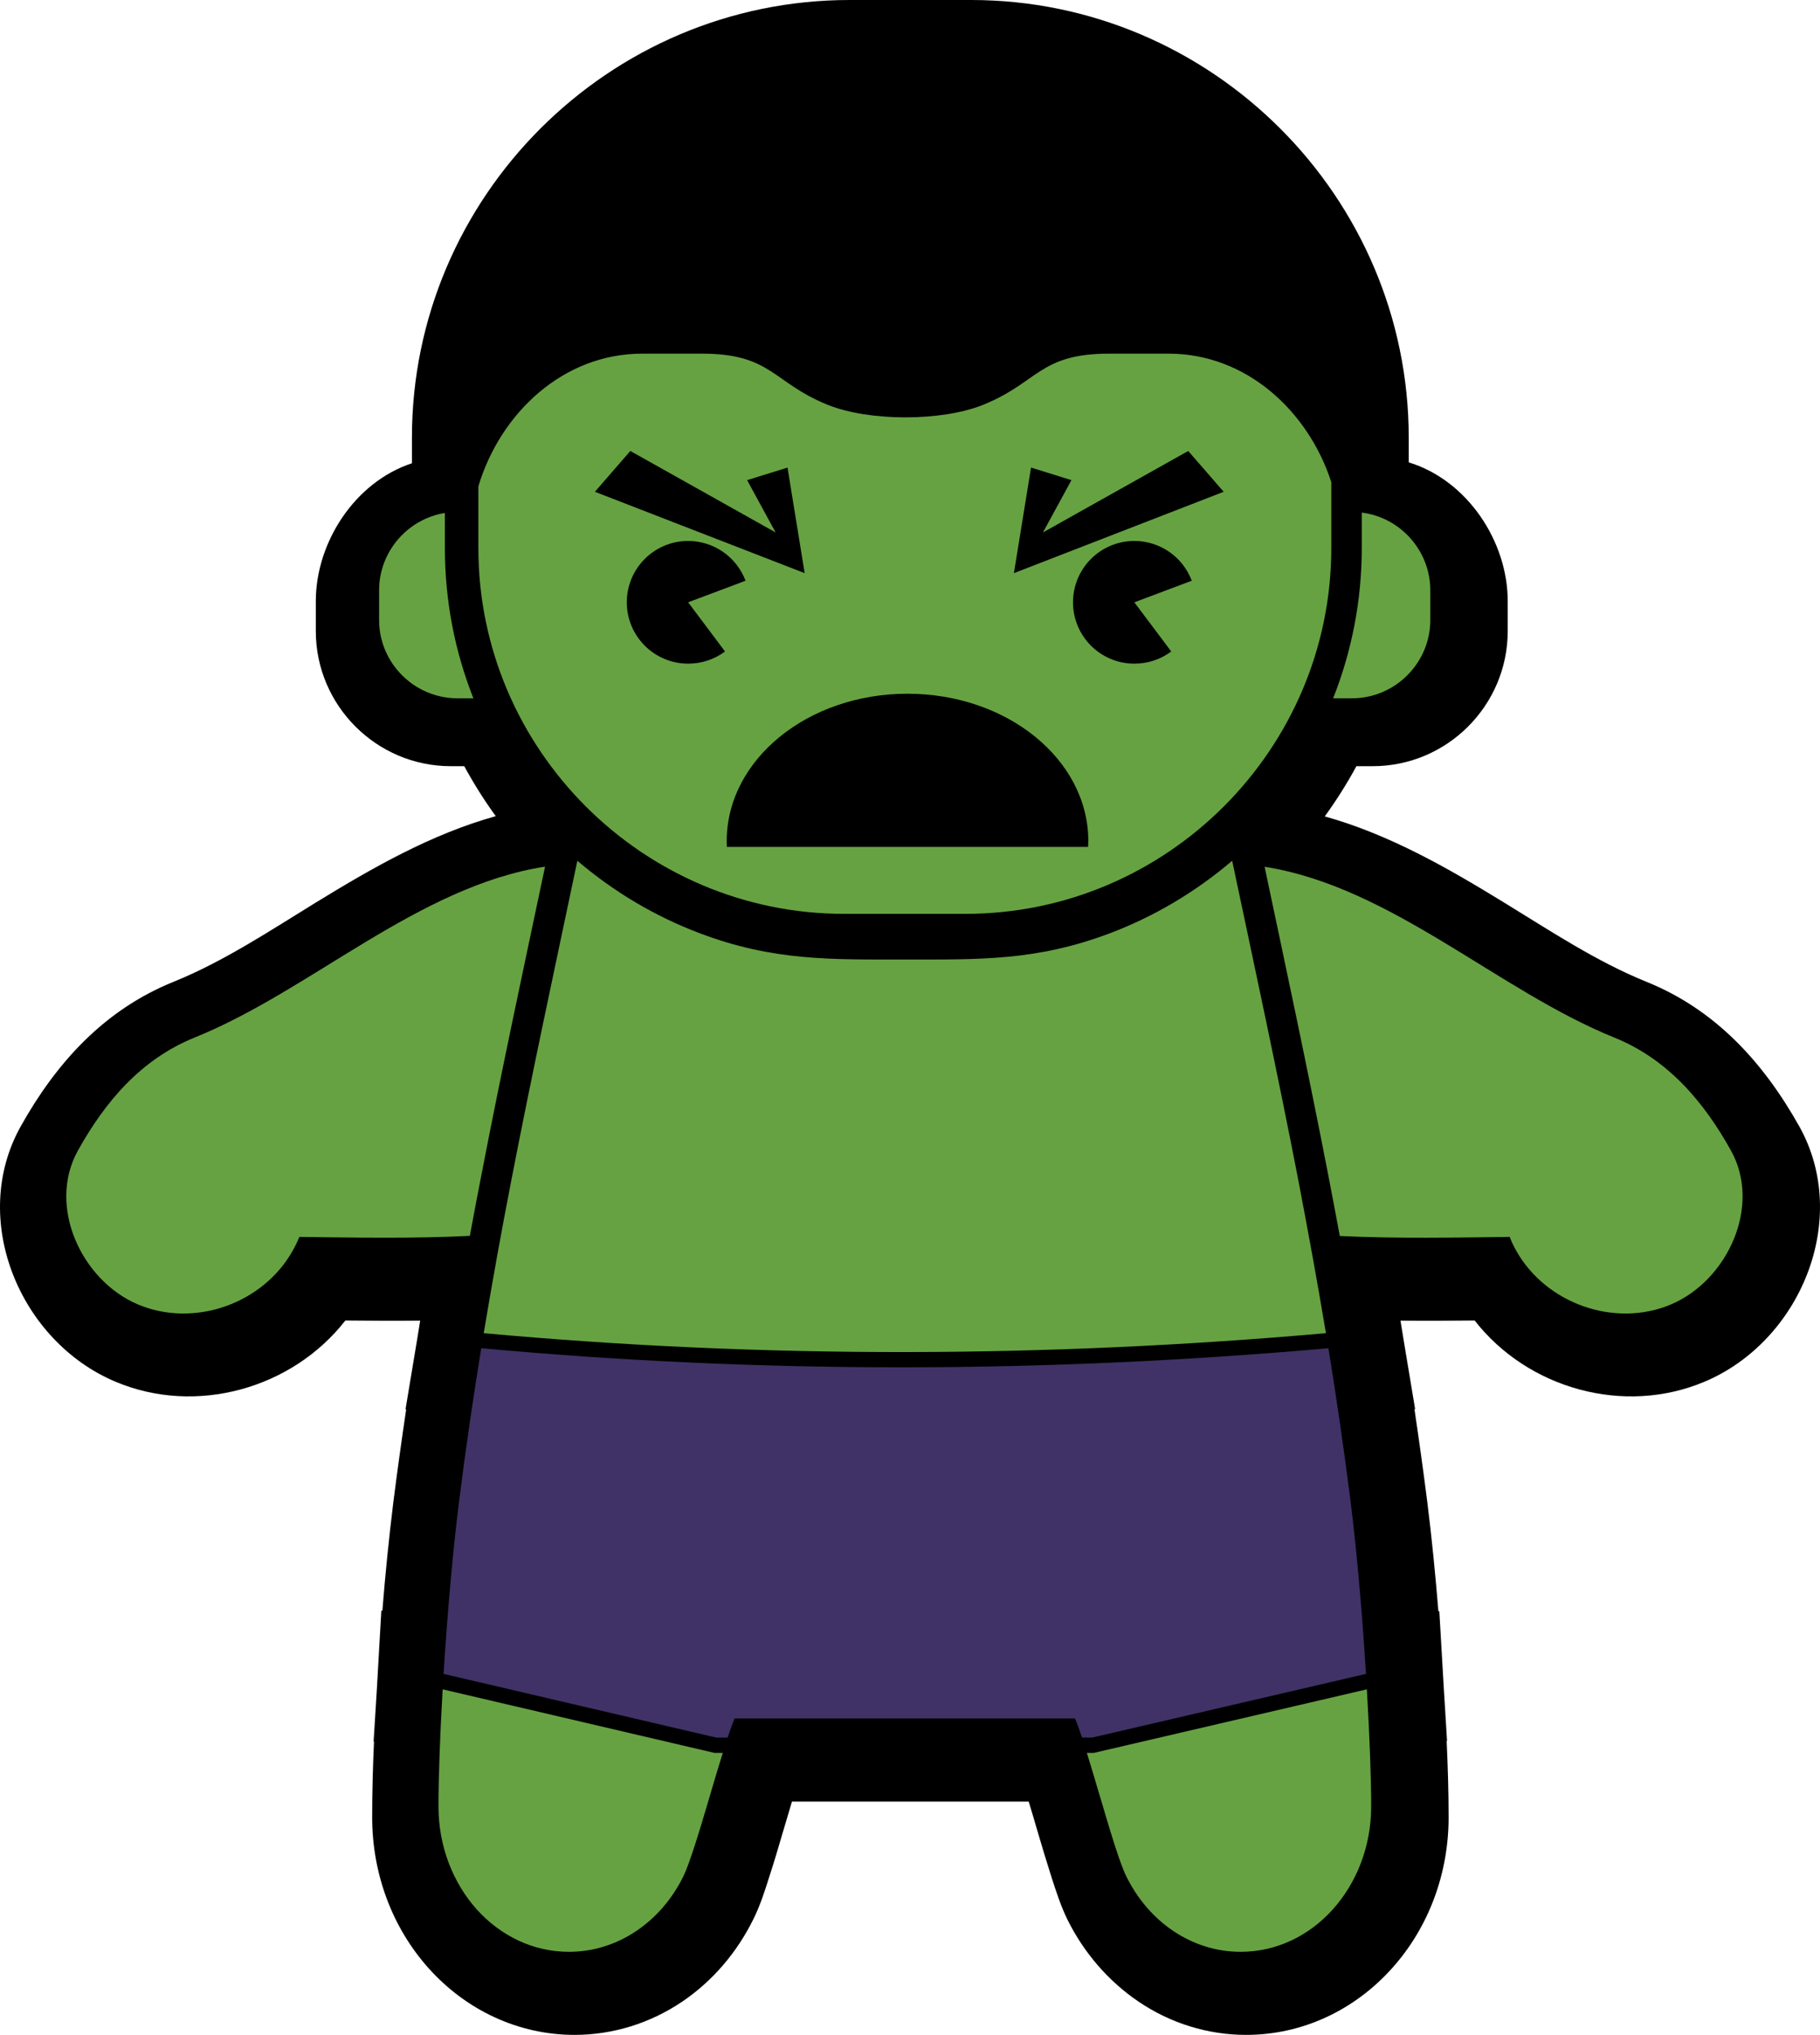 <?xml version="1.0" encoding="UTF-8" standalone="no"?>
<svg
   xmlns:dc="http://purl.org/dc/elements/1.1/"
   xmlns:cc="http://creativecommons.org/ns#"
   xmlns:rdf="http://www.w3.org/1999/02/22-rdf-syntax-ns#"
   xmlns:svg="http://www.w3.org/2000/svg"
   xmlns="http://www.w3.org/2000/svg"
   xmlns:sodipodi="http://sodipodi.sourceforge.net/DTD/sodipodi-0.dtd"
   xmlns:inkscape="http://www.inkscape.org/namespaces/inkscape"
   viewBox="0 0 13916.702 15558"
   id="svg5817"
   version="1.1"
   sodipodi:docname="hulk.svg"
   width="13916.702"
   height="15558"
   style="clip-rule:evenodd;fill-rule:evenodd;image-rendering:optimizeQuality;shape-rendering:geometricPrecision;text-rendering:geometricPrecision"
   inkscape:version="0.92.1 r15371">
  <sodipodi:namedview
     pagecolor="#ffffff"
     bordercolor="#666666"
     borderopacity="1"
     objecttolerance="10"
     gridtolerance="10"
     guidetolerance="10"
     inkscape:pageopacity="0"
     inkscape:pageshadow="2"
     inkscape:window-width="1680"
     inkscape:window-height="988"
     id="namedview5119"
     showgrid="false"
     inkscape:zoom="0.011913175"
     inkscape:cx="-7815.7379"
     inkscape:cy="7864"
     inkscape:window-x="1912"
     inkscape:window-y="-8"
     inkscape:window-maximized="1"
     inkscape:current-layer="svg5817" />
  <defs
     id="defs5784">
    <style
       id="style5777">
      .fil3{fill:#000}.fil4{fill:#66a242}
    </style>
    <linearGradient
       id="id0"
       gradientUnits="userSpaceOnUse"
       x1="9905.07"
       y1="990.51"
       x2="9905.07"
       y2="18819.6">
      <stop
         offset="0"
         id="stop5779"
         stop-color="#f68512" />
      <stop
         offset="1"
         id="stop5781"
         stop-color="#830e67" />
    </linearGradient>
  </defs>
  <g
     id="Layer_x0020_1"
     transform="translate(-2989.149,-2211)">
    <path
       d="m 14265,12307 c -189,2 -378,3 -567,1 l 24,148 88,529 -5,1 c 35,236 68,472 98,709 35,278 62,557 85,836 l 7,-1 34,585 25,407 h -3 c 9,195 15,390 15,585 0,423 -149,837 -433,1153 -286,319 -684,509 -1115,509 -294,0 -578,-89 -821,-253 -234,-158 -421,-377 -546,-629 -50,-103 -85,-211 -120,-319 -39,-122 -76,-245 -112,-368 -21,-72 -42,-144 -64,-215 H 9045 c -21,71 -42,143 -64,215 -36,123 -72,246 -112,368 -34,108 -69,216 -120,318 -125,253 -311,472 -545,630 -244,164 -528,253 -822,253 -430,0 -829,-190 -1115,-509 -283,-316 -432,-730 -432,-1153 0,-194 5,-387 14,-580 l -3,-1 25,-403 34,-598 8,1 c 22,-277 50,-555 84,-831 30,-237 63,-473 98,-709 h -5 l 88,-529 24,-149 c -190,2 -381,1 -572,-1 -407,522 -1143,728 -1758,468 -732,-308 -1122,-1242 -724,-1953 273,-488 640,-891 1167,-1104 383,-155 735,-389 1085,-604 437,-268 885,-525 1380,-663 -89,-122 -169,-250 -241,-382 h -103 c -568,0 -1032,-464 -1032,-1033 v -228 c 0,-452 300,-912 735,-1055 v -196 c 0,-1841 1505,-3346 3347,-3346 h 928 c 1842,0 3347,1505 3347,3346 v 189 c 446,136 757,602 757,1062 v 228 c 0,569 -464,1033 -1032,1033 h -125 c -72,133 -153,261 -242,384 494,138 940,394 1375,661 351,215 703,449 1086,604 527,213 893,616 1167,1104 398,711 8,1645 -724,1953 -615,260 -1351,54 -1758,-468 z"
       id="path5789"
       inkscape:connector-curvature="0" />
    <g
       id="_636008448">
      <path
         class="fil3"
         d="m 9443,2443 c -1666,0 -3029,1363 -3029,3030 v 459 l -103,12 c -358,41 -632,418 -632,780 v 228 c 0,393 322,715 715,715 h 298 l 31,64 c 135,275 309,523 512,739 l -26,124 -88,13 c -582,91 -1102,389 -1597,693 -363,222 -737,468 -1132,628 -459,185 -772,541 -1009,964 -307,547 12,1271 570,1506 532,225 1178,2 1468,-495 373,4 746,9 1119,-8 -23,124 -44,249 -65,373 h -1 l -25,155 -32,190 h 1 c -55,345 -104,691 -148,1037 -50,394 -84,792 -111,1188 h -1 l -13,218 -8,135 c -15,276 -28,555 -28,831 0,345 121,684 352,942 226,252 538,403 879,403 231,0 453,-70 644,-199 188,-127 338,-304 438,-507 42,-84 74,-185 103,-275 39,-119 74,-240 110,-361 34,-114 67,-229 103,-344 l 20,-64 11,-34 h 2278 l 11,34 20,64 c 35,115 69,230 103,344 35,121 71,242 110,361 28,90 61,191 102,275 101,203 250,380 438,507 192,129 414,199 645,199 340,0 653,-151 879,-403 231,-258 351,-597 351,-942 0,-276 -12,-555 -28,-831 h 1 l -9,-141 -12,-212 h -2 c -26,-396 -61,-794 -110,-1188 -44,-346 -94,-692 -149,-1037 h 1 l -31,-190 -26,-155 c -21,-124 -43,-248 -65,-373 371,17 742,12 1113,8 290,497 936,720 1469,495 557,-235 876,-959 569,-1506 -237,-423 -550,-779 -1008,-964 -396,-160 -770,-406 -1133,-628 -433,-266 -884,-527 -1382,-649 -69,-17 -139,-31 -209,-43 l -88,-13 -26,-125 c 203,-216 376,-465 511,-739 l 33,-66 c 106,2 212,2 318,2 393,0 715,-322 715,-715 v -228 c 0,-369 -284,-749 -650,-782 l -106,-10 v -459 c 0,-1667 -1363,-3030 -3030,-3030 z"
         id="path5793"
         inkscape:connector-curvature="0"
         style="fill:#000000" />
      <path
         class="fil4"
         d="m 14533,11668 c -417,5 -859,14 -1299,-7 -30,-161 -60,-320 -91,-480 -152,-783 -319,-1563 -484,-2343 969,153 1784,946 2672,1305 409,165 684,488 893,863 239,426 -27,996 -457,1178 -430,182 -957,-5 -1185,-412 -19,-34 -35,-68 -49,-104 z m -9255,0 c 418,5 862,14 1304,-8 29,-160 60,-320 91,-479 151,-783 319,-1563 484,-2344 -972,151 -1788,946 -2678,1306 -409,165 -684,488 -893,863 -239,426 27,996 457,1178 431,182 958,-5 1185,-412 19,-34 36,-68 50,-104 z"
         id="path5795"
         inkscape:connector-curvature="0"
         style="fill:#66a242" />
      <path
         class="fil4"
         d="m 9908,9547 c 566,0 1006,12 1569,-201 343,-130 659,-319 934,-554 175,827 348,1628 504,2433 75,391 147,783 213,1179 -2143,189 -4297,196 -6440,0 66,-396 137,-788 213,-1179 156,-805 329,-1606 503,-2433 275,235 591,424 935,554 562,213 1003,201 1569,201 z m 3533,5580 c 21,360 33,682 33,895 0,307 -112,585 -293,787 -180,201 -430,325 -705,325 -188,0 -364,-58 -515,-159 -150,-101 -274,-245 -359,-417 -50,-100 -124,-348 -198,-599 -36,-120 -71,-241 -104,-346 h 53 z m -4925,486 c -33,105 -69,226 -104,346 -74,251 -149,499 -198,599 -85,172 -209,316 -360,417 -150,101 -326,159 -514,159 -276,0 -525,-124 -706,-325 -180,-202 -292,-480 -292,-787 0,-213 11,-535 32,-895 l 2078,486 z"
         id="path5797"
         inkscape:connector-curvature="0"
         style="fill:#66a242" />
      <path
         class="fil4"
         d="m 13169,5897 c -177,-544 -650,-982 -1243,-982 h -458 c -531,0 -540,221 -961,391 -317,128 -872,128 -1189,0 -421,-170 -429,-391 -960,-391 h -459 c -604,0 -1084,455 -1252,1014 v 472 c 0,1539 1258,2797 2796,2797 h 929 c 1538,0 2797,-1258 2797,-2797 z"
         id="path5799"
         inkscape:connector-curvature="0"
         style="fill:#66a242" />
      <path
         class="fil3"
         d="m 8251,6816 282,376 c -82,61 -180,93 -282,93 -259,0 -469,-210 -469,-469 0,-259 210,-469 469,-469 195,0 370,121 439,304 z"
         id="path5801"
         inkscape:connector-curvature="0"
         style="fill:#000000" />
      <path
         class="fil3"
         d="m 11663,6816 282,376 c -81,61 -180,93 -282,93 -259,0 -469,-210 -469,-469 0,-259 210,-469 469,-469 196,0 370,121 439,304 z"
         id="path5803"
         inkscape:connector-curvature="0"
         style="fill:#000000" />
      <path
         class="fil3"
         d="m 7809,5659 -271,312 1604,622 -131,-807 -309,96 218,400 z m 3373,223 -309,-96 -131,807 1604,-622 -271,-312 -1111,623 z"
         id="path5805"
         inkscape:connector-curvature="0"
         style="fill:#000000" />
      <path
         class="fil3"
         d="m 8547,8686 h 2762 l 2,-44 c 0,-623 -619,-1127 -1383,-1127 -763,0 -1382,504 -1382,1127 z"
         id="path5807"
         inkscape:connector-curvature="0"
         style="fill:#000000" />
      <path
         class="fil4"
         d="m 13183,7550 h 144 c 329,0 599,-269 599,-598 v -228 c 0,-304 -230,-557 -524,-594 v 271 c 0,405 -78,793 -219,1149 z"
         id="path5809"
         inkscape:connector-curvature="0"
         style="fill:#66a242" />
      <path
         class="fil4"
         d="m 6391,6133 c -284,46 -503,294 -503,591 v 228 c 0,329 270,598 599,598 h 122 C 6468,7194 6391,6806 6391,6401 Z"
         id="path5811"
         inkscape:connector-curvature="0"
         style="fill:#66a242" />
      <path
         d="m 6501,13679 c -50,391 -89,854 -117,1281 -1,16 -2,33 -3,49 l 2085,487 h 87 c 20,-60 38,-111 53,-146 h 2603 c 16,35 34,86 54,146 h 77 l 2094,-487 c -1,-16 -2,-33 -3,-49 -27,-427 -67,-890 -116,-1281 -50,-393 -106,-779 -168,-1160 -2147,190 -4306,199 -6478,0 -62,382 -119,767 -168,1160 z"
         id="path5813"
         inkscape:connector-curvature="0"
         style="fill:#403266" />
    </g>
  </g>
</svg>
